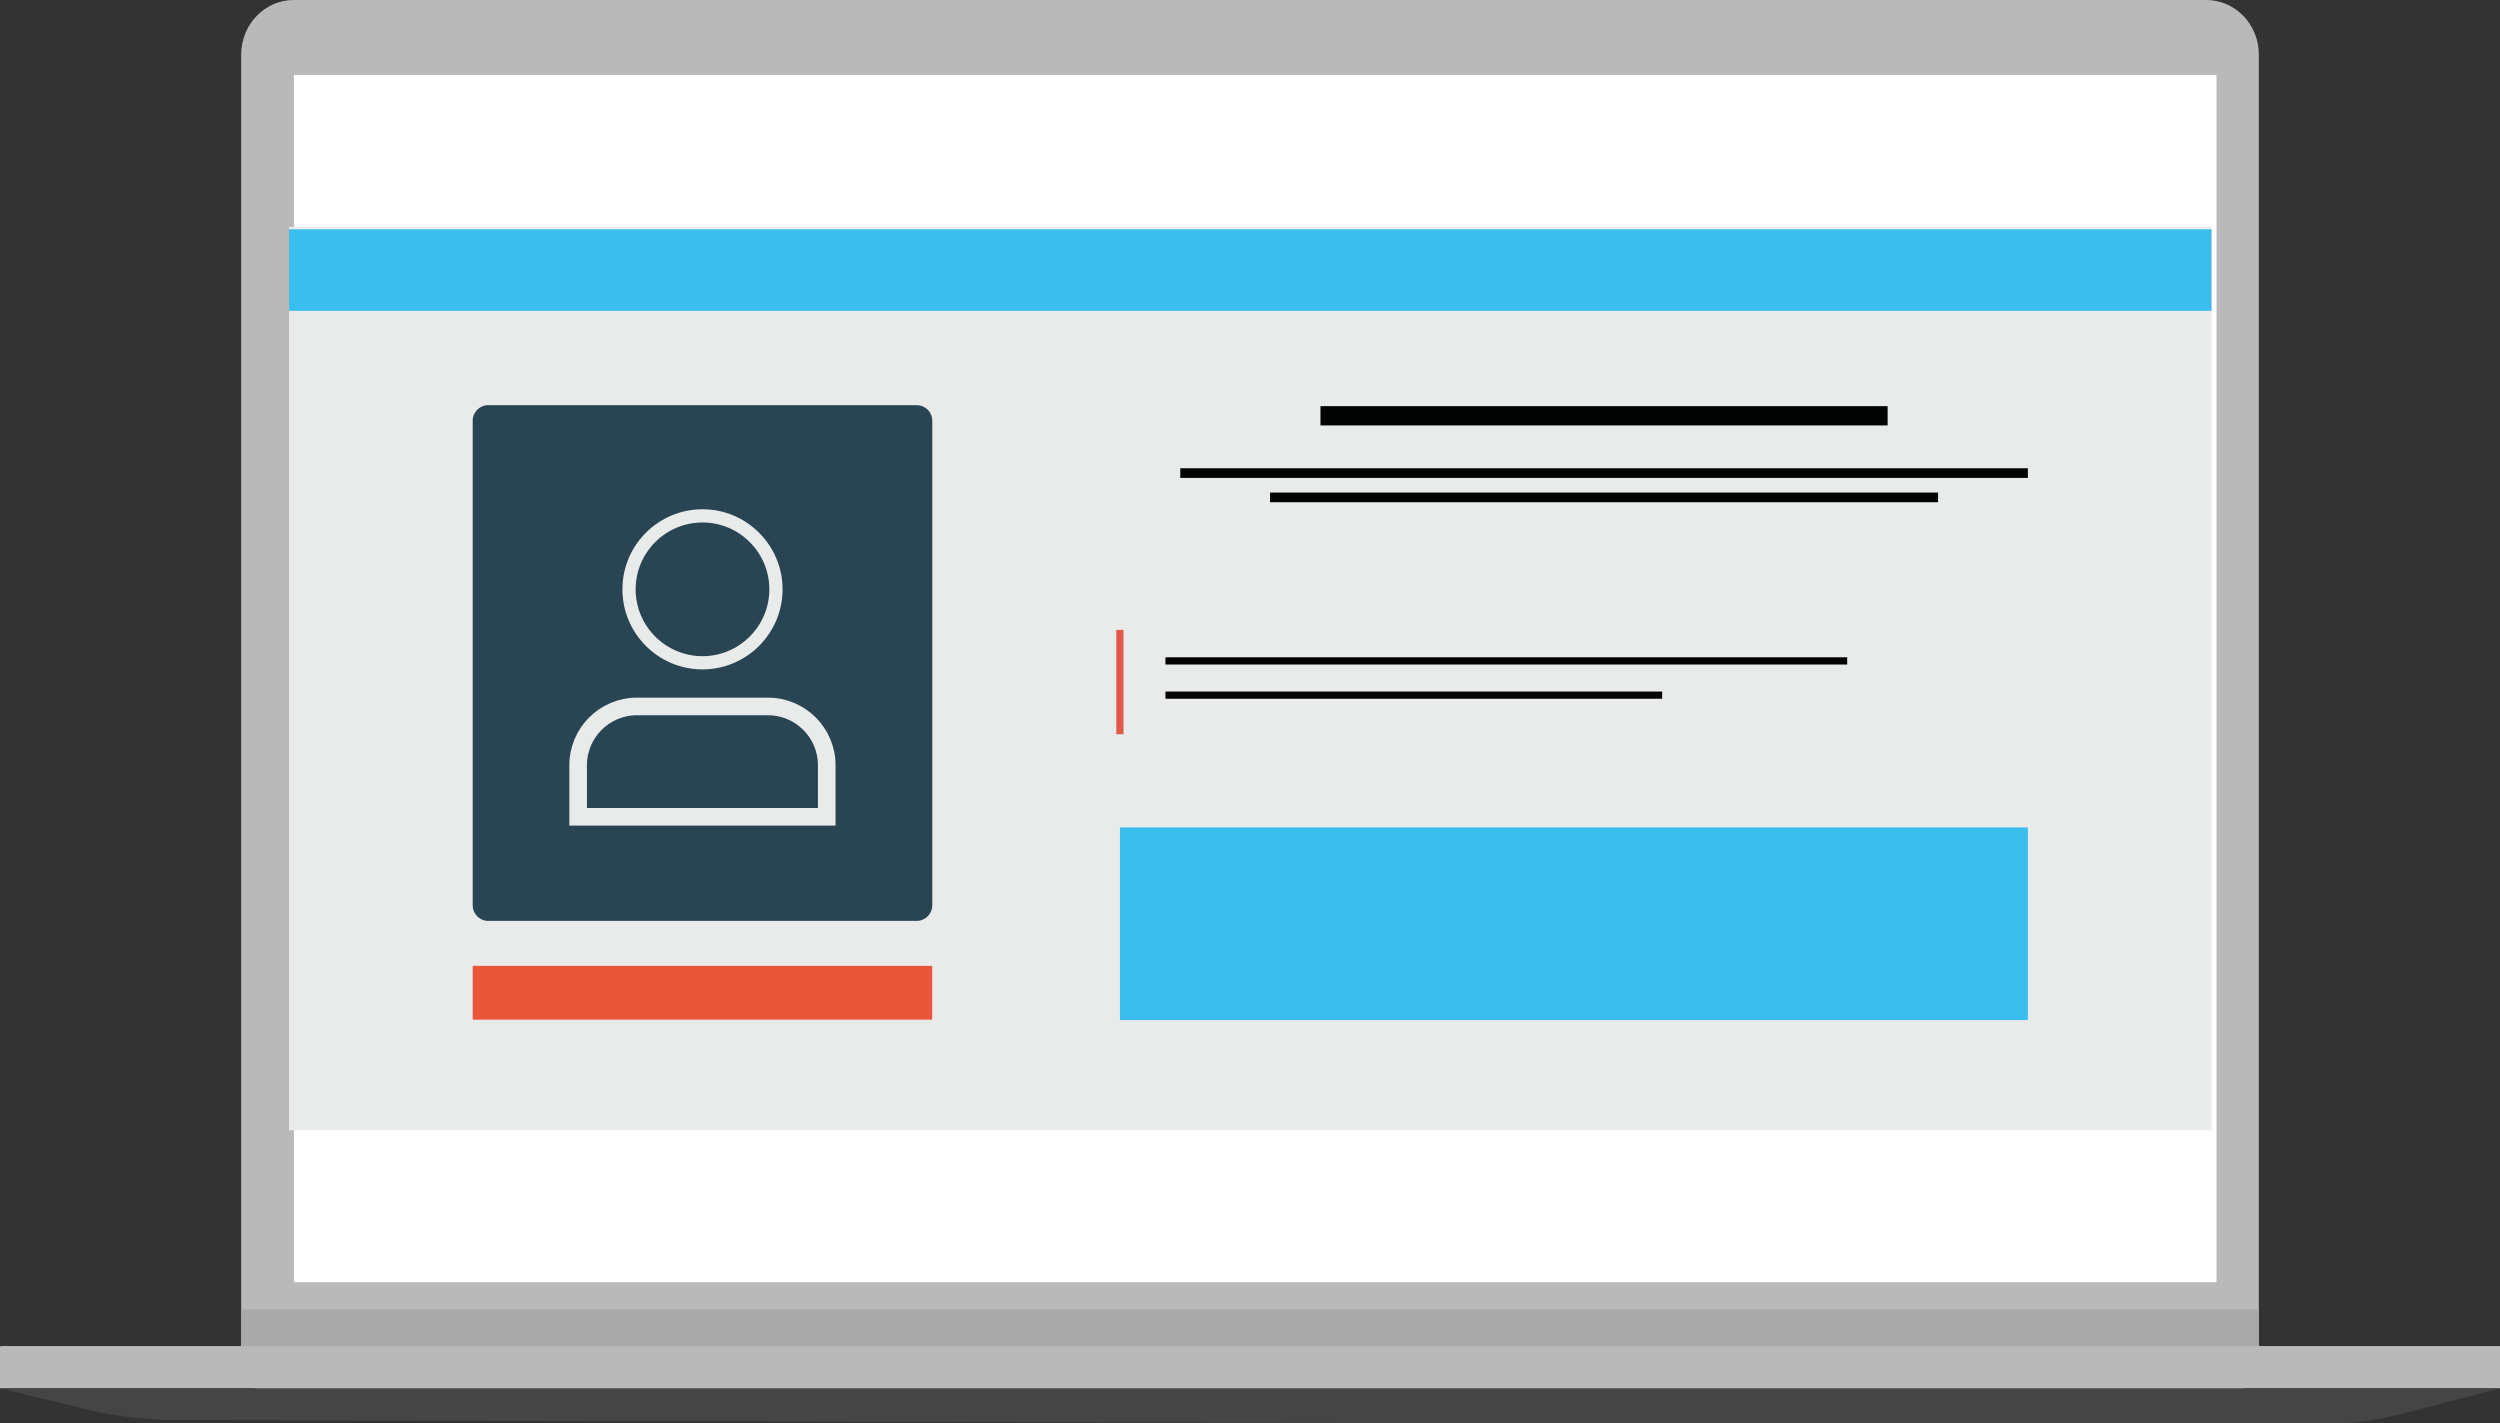 <svg version="1.1" id="Слой_1" xmlns="http://www.w3.org/2000/svg" x="0" y="0" viewBox="0 0 259.15 147.53" xml:space="preserve"><rect x="0" y="0" width="259.15" height="147.53" fill="#333333" stroke="none"/><style>.st0{fill:#b9b9b9}.st3{fill:#e9ebeb}</style><path class="st0" d="M30.45 0H228.7c3.01 0 5.45 2.53 5.45 5.65v134.48c0 3.12-2.44 5.65-5.45 5.65H30.45c-3.01 0-5.45-2.53-5.45-5.65V5.65C25.01 2.53 27.45 0 30.45 0z"/><path d="M30.47 7.77h199.29v125.14H30.47V7.77z" fill="#fff"/><path class="st0" d="M259.16 139.53v4.38H0v-4.25c0-.07.06-.13.13-.13h259.03z"/><path d="M0 143.91h259.15l-10.34 2.7c-2.45.64-6.48 1.15-9.01 1.15l-222.12-.56c-2.3-.01-5.98-.45-8.22-.99L0 143.91z" fill="#464545"/><path class="st3" d="M29.96 23.52h199.29v93.64H29.96V23.52z"/><path fill="#a9a9aa" d="M25.01 135.74h209.15v3.8H25.01z"/><path fill="none" stroke="#e1584c" stroke-width=".746" stroke-miterlimit="10" d="M116.09 65.29v10.82"/><path d="M120.81 68.51h70.67m-70.67 3.55h51.49" stroke="#020203" stroke-width=".75" fill="none" stroke-miterlimit="10"/><path fill="none" stroke="#010202" stroke-width="2" stroke-miterlimit="10" d="M136.88 43.1h58.79"/><path d="M122.35 49.04h87.86m-78.56 2.52h69.25" stroke="#010202" fill="none" stroke-miterlimit="10"/><path d="M49 100.12h47.63v5.58H49v-5.58z" fill="#ea5639"/><path d="M95.03 95.46H50.61c-.89 0-1.61-.72-1.61-1.61V43.61c0-.89.72-1.61 1.61-1.61h44.42c.89 0 1.61.72 1.61 1.61v50.25c-.01.88-.73 1.6-1.61 1.6z" fill="#294453"/><path class="st3" d="M72.82 69.39c-4.58 0-8.3-3.72-8.3-8.3s3.72-8.3 8.3-8.3c4.57 0 8.3 3.72 8.3 8.3s-3.73 8.3-8.3 8.3zm0-15.23c-3.82 0-6.93 3.11-6.93 6.93s3.11 6.93 6.93 6.93 6.93-3.11 6.93-6.93-3.11-6.93-6.93-6.93z"/><path d="M85.7 84.67v-5.34c0-3.37-2.73-6.1-6.1-6.1H66.03c-3.37 0-6.1 2.73-6.1 6.1v5.34H85.7z" fill="none" stroke="#e9ebeb" stroke-width="1.825" stroke-miterlimit="10"/><path d="M29.96 23.77h199.29v8.45H29.96zm86.13 62h94.12v19.97h-94.12z" fill="#3bbdee"/></svg>